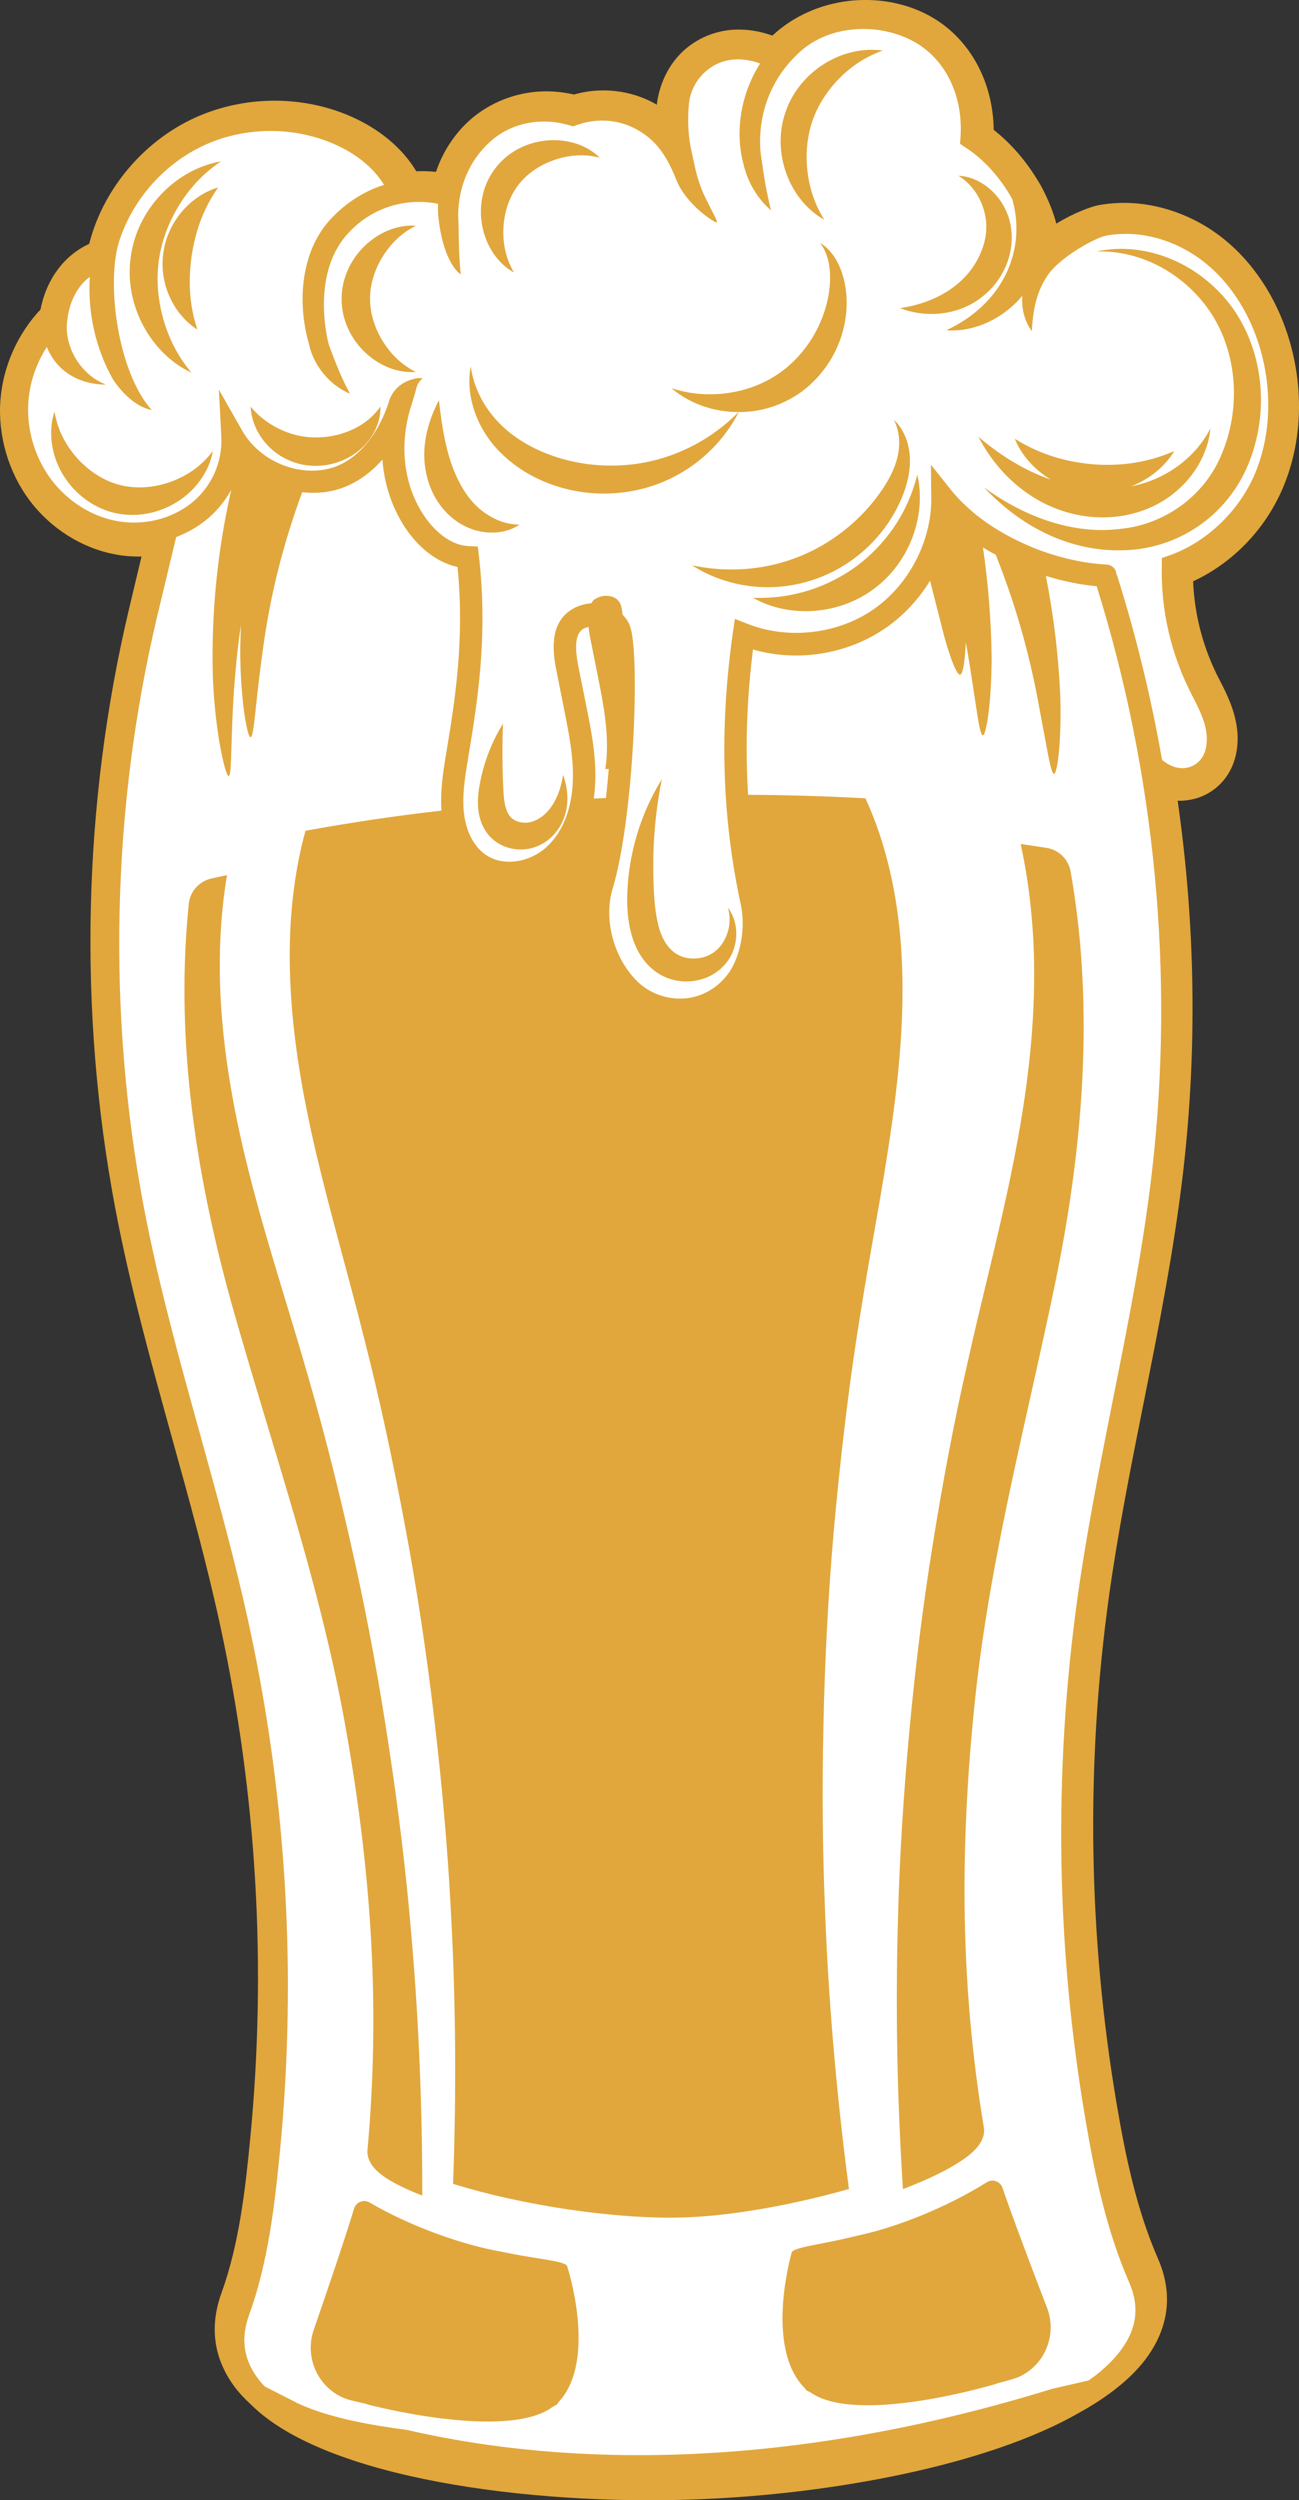 <svg version="1.1" id="图层_1" x="0px" y="0px" width="61.417px" height="118.129px" viewBox="0 -0.002 61.417 118.129" enable-background="new 0 -0.002 61.417 118.129" xml:space="preserve" xmlns:xml="http://www.w3.org/XML/1998/namespace" xmlns="http://www.w3.org/2000/svg" xmlns:xlink="http://www.w3.org/1999/xlink">
  <rect x="0" y="-0.002" width="61.417" height="118.129" fill="#333333" stroke="none"/>
  <g>
    <g>
      <path fill="#FFFFFF" d="M0.857,18.741c0.121-1.519,0.807-3.002,1.887-4.077c0.234-1.421,1.086-2.525,2.275-2.951
			c0.058-0.247,0.127-0.491,0.203-0.729C5.955,8.748,7.675,6.834,9.815,5.87c2.146-0.965,4.717-0.985,6.874-0.055
			c1.418,0.614,2.499,1.569,3.069,2.711c0.526-0.053,1.063-0.027,1.603,0.075c0.259-1.018,0.823-1.966,1.616-2.653
			c1.242-1.071,2.937-1.441,4.563-1.003c1.148-0.367,2.443-0.246,3.503,0.332c0.314,0.172,0.608,0.386,0.877,0.632
			c0.002-0.245,0.011-0.49,0.028-0.747c0.081-1.01,0.536-1.984,1.346-2.594c1.049-0.789,2.395-0.881,3.761-0.286
			c0.186-0.188,0.381-0.369,0.593-0.531c1.777-1.385,4.406-1.611,6.395-0.549c1.813,0.971,2.861,2.959,2.792,5.235
			c0.787,0.576,1.534,1.397,2.106,2.342c0.124,0.195,0.236,0.394,0.33,0.603c0.333,0.674,0.575,1.396,0.675,2.138
			c0.902-0.729,2.077-1.167,2.453-1.235c1.875-0.339,3.943,0.242,5.536,1.559c1.409,1.166,2.458,2.901,2.954,4.892
			c0.537,2.158,0.381,4.388-0.446,6.268c-0.843,1.912-2.431,3.465-4.301,4.219c0.008,1.804,0.444,3.597,1.267,5.206
			c0.429,0.837,0.961,1.874,0.759,3.078c-0.145,0.87-0.704,1.538-1.503,1.787c-0.461,0.146-0.946,0.133-1.403-0.021
			c0.891,5.971,0.988,12.071,0.271,18.029c-0.441,3.691-1.2,7.383-1.933,10.955c-0.614,2.989-1.246,6.078-1.692,9.138
			c-1.167,8.049-1.085,16.197,0.235,24.22c0.404,2.43,0.914,5.006,1.936,7.384c0.578,1.351,0.479,2.657-0.298,3.877
			c-2.654,4.17-12.778,6.346-21.064,6.603c-8.333,0.263-18.596-1.26-21.44-5.21c-0.854-1.188-1.022-2.507-0.496-3.928
			c0.858-2.333,1.179-4.974,1.435-7.48c0.818-8.09,0.396-16.229-1.273-24.188c-0.633-3.026-1.457-6.072-2.254-9.016
			c-0.954-3.517-1.941-7.159-2.613-10.815c-1.706-9.271-1.428-19.014,0.808-28.17l0.771-3.145c-0.597,0.087-1.206,0.078-1.804-0.035
			c-1.453-0.274-2.817-1.14-3.734-2.38C1.191,21.869,0.734,20.278,0.857,18.741z" class="color c1"/>
    </g>
    <path fill="#E1A73C" d="M16.292,81.345c-0.865-4.784-2.28-9.473-3.649-14.004c-0.522-1.739-1.065-3.539-1.574-5.323
		C9.031,54.844,8.33,48.529,8.925,42.708c0.057-0.583,0.48-1.063,1.053-1.2c0.249-0.059,0.504-0.108,0.754-0.164
		c-0.33,1.979-0.402,3.979-0.294,5.933c0.179,3.15,0.813,6.209,1.604,9.154c0.785,2.947,1.731,5.803,2.543,8.665
		c0.832,2.854,1.539,5.75,2.183,8.655c0.644,2.906,1.177,5.841,1.621,8.788c0.446,2.945,0.813,5.908,1.06,8.887
		c0.357,4.088,0.52,8.193,0.516,12.305c-1.045-0.401-1.838-0.83-2.23-1.254c-0.273-0.299-0.393-0.605-0.359-0.912
		C17.962,95.091,17.619,88.665,16.292,81.345z M49.476,40.056c-0.406-0.065-0.813-0.121-1.219-0.184
		c0.438,2.011,0.629,4.029,0.639,5.992c0.016,3.33-0.464,6.546-1.091,9.591c-0.624,3.051-1.406,5.968-2.037,8.831
		c-0.663,2.868-1.199,5.766-1.667,8.68c-0.471,2.91-0.83,5.845-1.102,8.784c-0.273,2.943-0.467,5.898-0.541,8.859
		c-0.125,4.268-0.041,8.55,0.233,12.818c1.708-0.654,3.021-1.363,3.535-2.006c0.248-0.314,0.347-0.634,0.285-0.945
		c-1.06-6.399-1.188-12.83-0.405-20.229c0.51-4.831,1.577-9.609,2.607-14.226c0.397-1.778,0.808-3.614,1.184-5.437
		c1.503-7.301,1.738-13.654,0.721-19.416C50.515,40.596,50.055,40.146,49.476,40.056z M25.195,106.657
		c-0.777-0.12-1.533-0.282-1.533-0.282c-0.934-0.167-1.947-0.452-2.947-0.816c-1.152-0.418-2.285-0.938-3.236-1.498
		c-0.283-0.168-0.646-0.021-0.741,0.293c-0.356,1.189-1.228,3.77-1.901,5.713c-0.428,1.229,0.121,2.563,1.227,3.137
		c0.158,0.083,0.326,0.148,0.505,0.195c0.259,0.067,0.521,0.121,0.779,0.182l-0.003,0.013c0,0,6.648,1.765,8.813,0.101
		c0.145-0.063,0.229-0.125,0.225-0.178c1.898-1.978,0.435-6.438,0.435-6.438C26.785,106.887,25.976,106.788,25.195,106.657z
		 M47.401,103.373c-0.104-0.311-0.47-0.448-0.749-0.268c-0.931,0.586-2.045,1.146-3.186,1.605c-0.983,0.396-1.991,0.717-2.918,0.915
		c0,0-0.748,0.188-1.524,0.333c-0.772,0.157-1.575,0.287-1.595,0.473c0,0-1.316,4.514,0.648,6.426c0,0.051,0.084,0.11,0.229,0.164
		c2.22,1.595,8.805-0.396,8.805-0.396l-0.001-0.01c0.257-0.071,0.515-0.131,0.771-0.211c0.179-0.053,0.345-0.122,0.5-0.211
		c1.082-0.61,1.59-1.965,1.117-3.176C48.755,107.098,47.8,104.553,47.401,103.373z M60.636,23.094
		c-0.836,1.935-2.364,3.509-4.225,4.369c0.063,1.604,0.487,3.196,1.229,4.619c0.439,0.854,1.05,2.021,0.828,3.396
		c-0.172,1.074-0.865,1.901-1.854,2.224c-0.234,0.073-0.479,0.114-0.726,0.128c-0.07,0-0.142,0.002-0.209-0.003
		c0.836,5.821,0.929,11.688,0.271,17.442c-0.425,3.715-1.164,7.422-1.881,11.018c-0.595,2.98-1.209,6.063-1.633,9.107
		c-1.111,8-0.986,16.096,0.369,24.062c0.408,2.394,0.928,4.93,1.941,7.247c0.662,1.515,0.559,2.986-0.313,4.37
		c-0.701,1.116-1.909,2.094-3.449,2.942c-4.347,2.481-11.736,3.838-18.068,4.071c-7.905,0.293-17.539-1-21.037-4.467
		c-0.303-0.281-0.584-0.572-0.813-0.884c-0.97-1.334-1.169-2.817-0.59-4.414c0.827-2.28,1.127-4.889,1.362-7.362
		c0.771-8.04,0.302-16.124-1.396-24.021c-0.648-3.015-1.486-6.043-2.301-8.972C7.166,64.445,6.154,60.8,5.458,57.126
		C3.685,47.793,3.91,37.974,6.11,28.73l0.581-2.438c-0.408,0.009-0.818-0.021-1.214-0.096C3.892,25.91,2.406,24.978,1.4,23.642
		c-1-1.336-1.503-3.058-1.382-4.718c0.116-1.586,0.803-3.144,1.896-4.3c0.278-1.432,1.121-2.563,2.301-3.102
		c0.047-0.172,0.093-0.338,0.147-0.506C5.128,8.64,6.94,6.603,9.21,5.564c1.051-0.479,2.232-0.758,3.424-0.802
		c1.339-0.051,2.681,0.191,3.873,0.701c1.398,0.595,2.513,1.521,3.177,2.629c0.021-0.002,0.034-0.003,0.056-0.003
		c0.291-0.013,0.582-0.001,0.875,0.029c0.322-0.962,0.895-1.826,1.631-2.473c0.932-0.81,2.131-1.281,3.379-1.328
		c0.504-0.02,1.012,0.033,1.512,0.147c0.389-0.11,0.791-0.179,1.203-0.19c0.904-0.034,1.789,0.17,2.564,0.586
		c0.053,0.029,0.102,0.058,0.148,0.089c0.14-1.134,0.686-2.13,1.518-2.765c0.639-0.484,1.402-0.756,2.204-0.787
		c0.572-0.02,1.157,0.074,1.746,0.283c0.127-0.117,0.258-0.229,0.39-0.334c1.036-0.814,2.369-1.296,3.762-1.345
		c1.142-0.04,2.25,0.203,3.207,0.708c1.899,1.004,3.074,3.064,3.104,5.424c0.771,0.604,1.49,1.42,2.03,2.307
		c0.137,0.211,0.263,0.434,0.364,0.647c0.246,0.493,0.437,0.985,0.566,1.478c0.805-0.498,1.637-0.803,1.997-0.873
		c0.312-0.058,0.634-0.092,0.957-0.104c1.755-0.065,3.584,0.57,5.015,1.743c1.506,1.229,2.629,3.059,3.162,5.15
		C61.652,18.752,61.496,21.101,60.636,23.094z M51.852,27.697c-0.802-0.075-1.615-0.245-2.403-0.489
		c0.372,1.899,0.606,3.815,0.684,5.731c0,0,0.031,0.904-0.014,1.813c-0.037,0.908-0.16,1.807-0.285,1.805
		c-0.127,0.004-0.27-0.845-0.426-1.676c-0.154-0.835-0.311-1.665-0.311-1.665c-0.441-2.413-1.122-4.761-2.018-7.006
		c-0.207-0.11-0.412-0.226-0.604-0.349c0.253,1.755,0.394,3.521,0.411,5.274c0,0-0.002,0.911-0.073,1.814
		c-0.063,0.813-0.188,1.61-0.306,1.771l-0.049,0.021c-0.123-0.053-0.234-0.87-0.359-1.688c-0.129-0.838-0.258-1.677-0.258-1.677
		c-0.053-0.342-0.116-0.684-0.176-1.023c-0.029,0.592-0.104,1.502-0.27,1.521c-0.252,0.03-0.752-1.81-0.752-1.81l-0.67-2.629
		c-0.532,0.871-1.241,1.642-2.092,2.229c-1.817,1.256-4.166,1.626-6.279,1.021c-0.297,2.366-0.37,4.641-0.232,6.864
		c1.896,0.013,3.733,0.066,5.547,0.166c0.967,2.091,1.51,4.498,1.687,7.029c0.187,2.69-0.03,5.489-0.44,8.375
		c-0.398,2.884-0.992,5.836-1.474,8.891c-0.499,3.039-0.864,6.103-1.162,9.164c-0.296,3.06-0.479,6.132-0.567,9.196
		c-0.086,3.066-0.092,6.137,0.021,9.195c0.155,4.643,0.551,9.27,1.157,13.856c-2.556,0.724-5.405,1.257-7.71,1.341
		c-3.328,0.12-7.852-0.597-11.008-1.584c0.16-4.304,0.131-8.617-0.105-12.927c-0.156-3.032-0.432-6.062-0.789-9.082
		c-0.354-3.022-0.805-6.032-1.367-9.026c-0.56-2.992-1.188-5.976-1.947-8.929c-0.739-2.961-1.59-5.857-2.27-8.749
		c-0.676-2.891-1.174-5.782-1.236-8.653c-0.057-2.242,0.164-4.472,0.736-6.563c2.098-0.382,4.229-0.701,6.43-0.952
		c-0.062-0.895,0.072-1.794,0.205-2.592c0.424-2.55,0.9-5.428,0.555-8.918c-0.945-0.207-1.842-0.882-2.514-1.917
		c-0.603-0.935-0.955-2.021-1.037-3.16c-0.703,0.804-1.57,1.334-2.521,1.508c-0.419,0.076-0.848,0.078-1.273,0.037
		c-0.881,2.381-1.52,4.884-1.859,7.44c0,0-0.145,1.021-0.258,2.055c-0.117,1.029-0.196,2.077-0.321,2.082
		c-0.125,0.007-0.308-0.984-0.396-1.997c-0.097-1.007-0.096-2.021-0.096-2.021c0.002-0.431,0.018-0.862,0.034-1.293
		c-0.112,0.744-0.198,1.494-0.261,2.25c0,0-0.026,0.301-0.061,0.754c-0.035,0.455-0.068,1.063-0.089,1.672
		c-0.056,1.22-0.04,2.449-0.167,2.466c-0.121,0.017-0.396-1.142-0.548-2.322c-0.162-1.177-0.203-2.372-0.203-2.372
		c-0.082-2.945,0.209-5.916,0.871-8.828c-0.306,0.555-0.72,1.055-1.229,1.457c-0.41,0.325-0.877,0.584-1.375,0.774l-0.891,3.718
		C5.278,38.177,5.057,47.83,6.796,57.007c0.688,3.635,1.695,7.266,2.672,10.783c0.822,2.978,1.677,6.047,2.337,9.122
		c1.745,8.107,2.229,16.408,1.438,24.66c-0.252,2.592-0.566,5.326-1.465,7.799c-0.396,1.097-0.271,2.066,0.387,2.964
		c0.104,0.146,0.225,0.282,0.353,0.416l0.146,0.075l1.447,0.736c0.801,0.367,1.654,0.607,2.521,0.801
		c0.855,0.186,1.729,0.328,2.601,0.439c6.335,1.467,16.753,2.311,30.513-1.939l1.727-0.397c0.129-0.089,0.25-0.182,0.369-0.272
		c0.57-0.451,1.023-0.928,1.345-1.438c0.589-0.931,0.653-1.887,0.203-2.916c-1.087-2.489-1.636-5.155-2.063-7.664
		c-1.4-8.179-1.523-16.487-0.381-24.702c0.436-3.115,1.059-6.242,1.656-9.267c0.717-3.576,1.456-7.278,1.875-10.953
		C55.528,46.06,54.619,36.535,51.852,27.697z M28.619,36.332c0.029-0.186,0.051-0.374,0.062-0.566
		c0.086-1.318-0.169-2.591-0.417-3.826l-0.375-1.886c-0.032-0.163-0.049-0.301-0.064-0.44c-0.098,0.029-0.195,0.056-0.279,0.113
		c-0.324,0.228-0.392,0.787-0.207,1.725l0.377,1.883c0.25,1.234,0.504,2.51,0.416,3.827c-0.012,0.19-0.031,0.382-0.057,0.565
		c0.19-0.008,0.385-0.018,0.575-0.023c0.05-0.454,0.093-0.916,0.132-1.377C28.726,36.328,28.671,36.33,28.619,36.332z
		 M59.669,16.793c-0.455-1.783-1.397-3.323-2.652-4.345c-1.372-1.119-3.133-1.611-4.717-1.316c-0.526,0.1-2.184,1.021-2.752,1.854
		c-0.366,0.537-0.698,1.25-0.762,2.66c-0.348-0.473-0.496-1.074-0.451-1.668c-0.897,1.067-2.25,1.722-3.594,1.623
		c2.662-1.228,3.811-3.776,3.12-6.192c-0.56-1.017-1.36-1.896-2.21-2.443L45.39,6.794l0.023-0.313c0.133-2-0.736-3.74-2.265-4.551
		c-1.647-0.867-3.896-0.752-5.287,0.483C35.404,4.601,36,7.482,36,7.482c0.108,0.775,0.229,1.561,0.455,2.457
		c-0.682-0.593-1.125-1.383-1.315-2.235h-0.002c-0.406-1.583-0.075-3.328,0.8-4.706c-0.979-0.352-1.704-0.167-2.152,0.079
		c-0.672,0.364-1.135,1.056-1.211,1.812c-0.082,0.818-0.037,1.564,0.135,2.328c0,0,0.026,0.112,0.039,0.167
		c0.063,0.244,0.183,1.151,0.646,2.041c0,0,0.127,0.263,0.257,0.519c0.133,0.263,0.285,0.521,0.234,0.563
		c-0.043,0.045-1.436-0.8-1.92-2.038c-0.506-1.285-1.086-1.963-1.981-2.416c-0.849-0.43-1.844-0.469-2.737-0.138l-0.149,0.057
		l-0.173-0.053c-1.338-0.396-2.758-0.128-3.754,0.776c-1.731,1.564-1.498,3.729-1.498,3.729c0.002,0.023,0.002,0.044,0.002,0.064
		c0.018,0.773,0.013,1.544,0.109,2.477c-0.813-0.602-1.019-2.4-1.019-2.4c-0.048-0.311-0.069-0.627-0.054-0.939
		c-1.563-0.303-3.166,0.188-4.275,1.418c-1.805,1.991-0.891,5.234-0.891,5.234c0.006,0.019,0.012,0.031,0.017,0.05
		c0.271,0.719,0.534,1.446,0.987,2.274c-0.856-0.363-1.525-1.103-1.832-1.963c-0.053-0.146-0.09-0.3-0.127-0.453
		c-0.528-1.873-0.402-4.313,1.076-5.871c0.715-0.756,1.567-1.293,2.492-1.582c-0.498-0.81-1.341-1.5-2.43-1.959
		c-1.91-0.811-4.18-0.781-6.063,0.082c-1.887,0.864-3.391,2.557-4.027,4.53c-0.633,1.976-0.068,6.203,1.531,7.98
		c-1.037-0.185-1.817-1.425-1.817-1.425c-0.836-1.461-1.213-3.182-1.106-4.864c-0.715,0.524-1.033,1.438-1.084,2.239
		c-0.074,1.199,0.723,2.422,1.84,2.85c0,0-2.019,0.116-2.789-1.773c-0.498,0.774-0.807,1.668-0.871,2.582
		c-0.098,1.293,0.299,2.637,1.076,3.674c0.772,1.029,1.908,1.75,3.117,1.968c1.243,0.226,2.557-0.089,3.508-0.845
		c0.947-0.752,1.48-1.924,1.42-3.133l-0.114-2.23l1.104,1.941c0.762,1.33,2.405,2.105,3.916,1.83
		c1.321-0.236,2.451-1.438,3.021-3.213c0,0,0.171-0.773,1.075-1.038c0.17-0.053,0.361-0.104,0.516-0.042
		c-0.279,0.198-0.288,0.458-0.363,0.698c-0.064,0.237-0.211,0.692-0.211,0.692c-0.537,1.787-0.314,3.615,0.6,5.023
		c0.281,0.432,1.05,1.438,2.138,1.499l0.444,0.021l0.053,0.445c0.438,3.816-0.068,6.9-0.521,9.618
		c-0.14,0.856-0.283,1.74-0.181,2.579c0.108,0.871,0.498,1.58,1.063,1.949c0.787,0.514,1.986,0.357,2.799-0.36
		c1-0.884,1.226-2.233,1.271-2.962c0.077-1.179-0.163-2.384-0.397-3.55l-0.375-1.886c-0.178-0.887-0.303-2.142,0.64-2.801
		c0.302-0.211,0.653-0.322,1.013-0.351c0.043-0.067,0.086-0.134,0.146-0.177c0.235-0.165,0.552-0.221,0.823-0.139
		c0.141,0.043,0.326,0.14,0.418,0.367c0.039,0.098,0.07,0.268,0.097,0.486c0.142,0.148,0.26,0.318,0.339,0.518
		c0.499,1.25,0.202,9.073-0.814,12.435c-0.443,1.461,0.063,3.313,1.201,4.407c0.65,0.621,1.641,0.91,2.521,0.73
		c0.896-0.177,1.676-0.813,2.044-1.648c0.377-0.858,0.484-1.863,0.292-2.756c-0.89-4.117-1.013-8.309-0.374-12.824l0.096-0.661
		l0.624,0.243c1.911,0.746,4.237,0.478,5.925-0.689c1.688-1.166,2.764-3.245,2.738-5.297l-0.018-1.543l0.961,1.205
		c0.175,0.216,0.367,0.427,0.574,0.629c0,0,0.453,0.424,0.69,0.602c0.647,0.506,1.399,0.949,2.199,1.307
		c0,0,0.511,0.229,0.755,0.311c1.02,0.373,2.091,0.61,3.135,0.666c0.252,0.012,0.455,0.217,0.456,0.473l-0.002,0.004l0.022-0.008
		c0.904,2.856,1.617,5.784,2.138,8.752c0.401,0.35,0.879,0.483,1.308,0.344c0.416-0.135,0.7-0.486,0.781-0.971
		c0.128-0.797-0.193-1.502-0.668-2.414c-0.98-1.891-1.48-3.996-1.432-6.123l0.004-0.369l0.349-0.12
		c1.729-0.603,3.276-2.064,4.033-3.819C60.033,20.74,60.162,18.738,59.669,16.793z M55.471,12.281
		c-1.14-0.499-2.429-0.665-3.619-0.402c2.464-0.068,4.606,1.428,5.649,3.318c1.047,1.912,1.086,4.283,0.274,6.221
		c-0.774,1.95-2.649,3.361-4.821,3.57c-2.188,0.273-4.496-0.545-6.438-1.969c0.838,0.888,1.817,1.65,2.933,2.184
		c1.111,0.533,2.358,0.832,3.614,0.794c1.263-0.015,2.541-0.413,3.597-1.142c1.063-0.718,1.906-1.785,2.377-2.965
		c0.955-2.352,0.742-5.14-0.693-7.248C57.619,13.603,56.612,12.777,55.471,12.281z M38.976,10.382
		c-0.508-0.799-0.738-1.636-0.814-2.427c-0.07-0.794,0.016-1.554,0.25-2.242c0.235-0.687,0.635-1.339,1.182-1.92
		c0.547-0.575,1.244-1.093,2.141-1.403c-1.898-0.279-3.951,0.979-4.596,2.906C36.466,7.216,37.32,9.458,38.976,10.382z
		 M40.52,26.734c-1.315,0.959-2.968,1.576-4.92,1.508c1.743,0.982,4.094,0.81,5.739-0.439c1.658-1.232,2.479-3.439,2.031-5.383
		C42.896,24.337,41.813,25.751,40.52,26.734z M47.453,12.789c0.455-0.869,0.53-2.001,0.08-2.905
		c-0.424-0.888-1.308-1.544-2.216-1.583c0.757,0.475,1.142,1.227,1.271,1.919c0.129,0.696-0.026,1.365-0.338,1.974
		c-0.61,1.214-1.922,2.1-3.693,2.363c0.843,0.325,1.814,0.375,2.725,0.082C46.188,14.353,47.013,13.673,47.453,12.789z
		 M40.126,26.566c1.092-0.733,1.967-1.78,2.486-2.987c0.258-0.603,0.438-1.274,0.405-1.957c-0.026-0.673-0.283-1.351-0.752-1.786
		c0.286,0.571,0.297,1.195,0.171,1.745c-0.129,0.555-0.396,1.058-0.713,1.532c-0.645,0.953-1.452,1.74-2.371,2.354
		c-1.822,1.221-4.145,1.758-6.633,1.242c1.082,0.693,2.39,1.054,3.695,1.033C37.723,27.719,39.042,27.306,40.126,26.566z
		 M48.583,23.31c0.986,0.691,2.194,1.109,3.426,1.131c1.222,0.033,2.496-0.34,3.467-1.119c0.971-0.762,1.648-1.902,1.754-3.088
		c-0.539,1.054-1.395,1.789-2.309,2.252c-0.459,0.233-0.941,0.393-1.434,0.488c0.838-0.33,1.572-0.906,2.034-1.664
		c-1.384,0.6-2.657,0.711-3.854,0.625c-1.199-0.111-2.422-0.42-3.689-1.207c0.332,0.805,0.949,1.478,1.709,1.931
		c-1.189-0.409-2.344-1.099-3.426-2.025C46.807,21.689,47.591,22.626,48.583,23.31z M24.302,12.873
		c-0.451-0.766-0.549-1.557-0.489-2.264c0.063-0.709,0.298-1.342,0.668-1.838c0.368-0.494,0.908-0.898,1.574-1.158
		c0.657-0.256,1.448-0.385,2.305-0.163c-1.293-1.263-3.776-1.087-4.968,0.536C22.186,9.586,22.734,12.007,24.302,12.873z
		 M16.515,20.357c-0.528,0.218-1.069,0.31-1.594,0.309c-0.527-0.001-1.039-0.104-1.567-0.332c-0.522-0.229-1.054-0.581-1.505-1.125
		c0.029,0.721,0.383,1.45,0.945,1.969c0.56,0.528,1.354,0.842,2.143,0.829c0.784,0.001,1.563-0.292,2.137-0.813
		c0.575-0.51,0.938-1.265,0.912-1.987C17.578,19.791,17.041,20.14,16.515,20.357z M6.181,12.142
		c-0.322,2.242,0.923,4.553,2.875,5.467c-0.698-0.822-1.119-1.735-1.363-2.638c-0.24-0.901-0.3-1.805-0.184-2.668
		c0.123-0.864,0.426-1.715,0.904-2.518c0.479-0.802,1.135-1.562,2.037-2.162C8.296,7.993,6.474,9.896,6.181,12.142z M7.943,22.806
		c-0.773,0.252-1.563,0.287-2.271,0.107s-1.377-0.59-1.938-1.176c-0.55-0.588-1.007-1.352-1.156-2.297
		c-0.31,0.922-0.158,2.018,0.35,2.903c0.509,0.892,1.382,1.611,2.432,1.876c1.055,0.262,2.166,0.033,3.027-0.517
		c0.867-0.542,1.515-1.437,1.676-2.397C9.485,22.087,8.712,22.552,7.943,22.806z M7.727,11.921c-0.22,1.42,0.442,2.906,1.604,3.648
		c-0.433-1.322-0.406-2.436-0.274-3.469c0.166-1.029,0.462-2.104,1.257-3.246C8.982,9.253,7.925,10.498,7.727,11.921z
		 M19.664,10.662c-1.771-0.117-3.527,1.517-3.511,3.471c-0.005,1.957,1.755,3.567,3.507,3.439c-0.781-0.391-1.293-0.984-1.644-1.588
		c-0.345-0.613-0.521-1.254-0.519-1.871c-0.004-0.614,0.172-1.254,0.521-1.866C18.371,11.642,18.888,11.048,19.664,10.662z
		 M34.931,19.463c0.057-0.001,0.111,0.002,0.169,0.002c1.224-0.03,2.471-0.549,3.358-1.438c0.893-0.877,1.449-2.062,1.554-3.291
		c0.054-0.612-0.003-1.233-0.194-1.819c-0.186-0.578-0.535-1.142-1.042-1.44c0.351,0.469,0.456,1.021,0.47,1.547
		c0.008,0.535-0.074,1.058-0.222,1.545c-0.293,0.982-0.829,1.843-1.521,2.518c-0.693,0.672-1.561,1.148-2.553,1.38
		c-0.994,0.231-2.099,0.233-3.203-0.128c0.854,0.732,2.008,1.131,3.174,1.127c-1.01,1.02-2.2,1.721-3.428,2.122
		c-1.231,0.404-2.51,0.493-3.746,0.333c-1.232-0.173-2.443-0.598-3.459-1.339c-1.004-0.736-1.832-1.86-2.031-3.274
		c-0.271,1.426,0.324,2.996,1.389,4.055c1.061,1.072,2.493,1.701,3.956,1.895c1.464,0.189,2.991-0.063,4.297-0.749
		C33.205,21.828,34.279,20.746,34.931,19.463z M25.567,38.617c-0.272,0.187-0.551,0.268-0.8,0.25
		c-0.262-0.014-0.496-0.122-0.62-0.26c-0.138-0.143-0.244-0.393-0.296-0.731c-0.055-0.334-0.057-0.746-0.077-1.153
		c-0.024-0.813-0.03-1.65,0.009-2.541c-0.473,0.771-0.813,1.601-1.016,2.459c-0.096,0.428-0.182,0.857-0.17,1.359
		c0.01,0.48,0.145,1.086,0.595,1.552c0.459,0.466,1.089,0.632,1.658,0.569c0.588-0.063,1.101-0.389,1.423-0.793
		c0.332-0.402,0.508-0.895,0.545-1.371c0.039-0.475-0.045-0.932-0.197-1.352C26.494,37.492,26.115,38.25,25.567,38.617z
		 M32.947,45.279c-0.98,0.08-1.58-0.578-1.82-1.56c-0.24-0.978-0.246-2.168-0.235-3.313c0.028-1.159,0.149-2.354,0.401-3.593
		c-0.664,1.076-1.135,2.256-1.396,3.479c-0.131,0.608-0.21,1.231-0.236,1.856c-0.022,0.617,0.002,1.274,0.178,1.934
		c0.168,0.65,0.516,1.361,1.16,1.822c0.645,0.473,1.489,0.576,2.192,0.354c0.713-0.202,1.328-0.794,1.519-1.474
		c0.207-0.666,0.092-1.399-0.299-1.908c0.188,0.616,0.043,1.239-0.25,1.684C33.863,45.017,33.408,45.242,32.947,45.279z
		 M24.564,24.785c-0.775-0.01-1.376-0.333-1.837-0.703c-0.459-0.376-0.776-0.841-1.039-1.354c-0.528-1.028-0.769-2.303-0.935-3.826
		c-0.348,0.672-0.601,1.392-0.674,2.156c-0.072,0.76,0.049,1.57,0.416,2.291c0.355,0.711,0.983,1.344,1.77,1.631
		C23.025,25.271,23.931,25.22,24.564,24.785z" class="color c2"/>
  </g>
</svg>